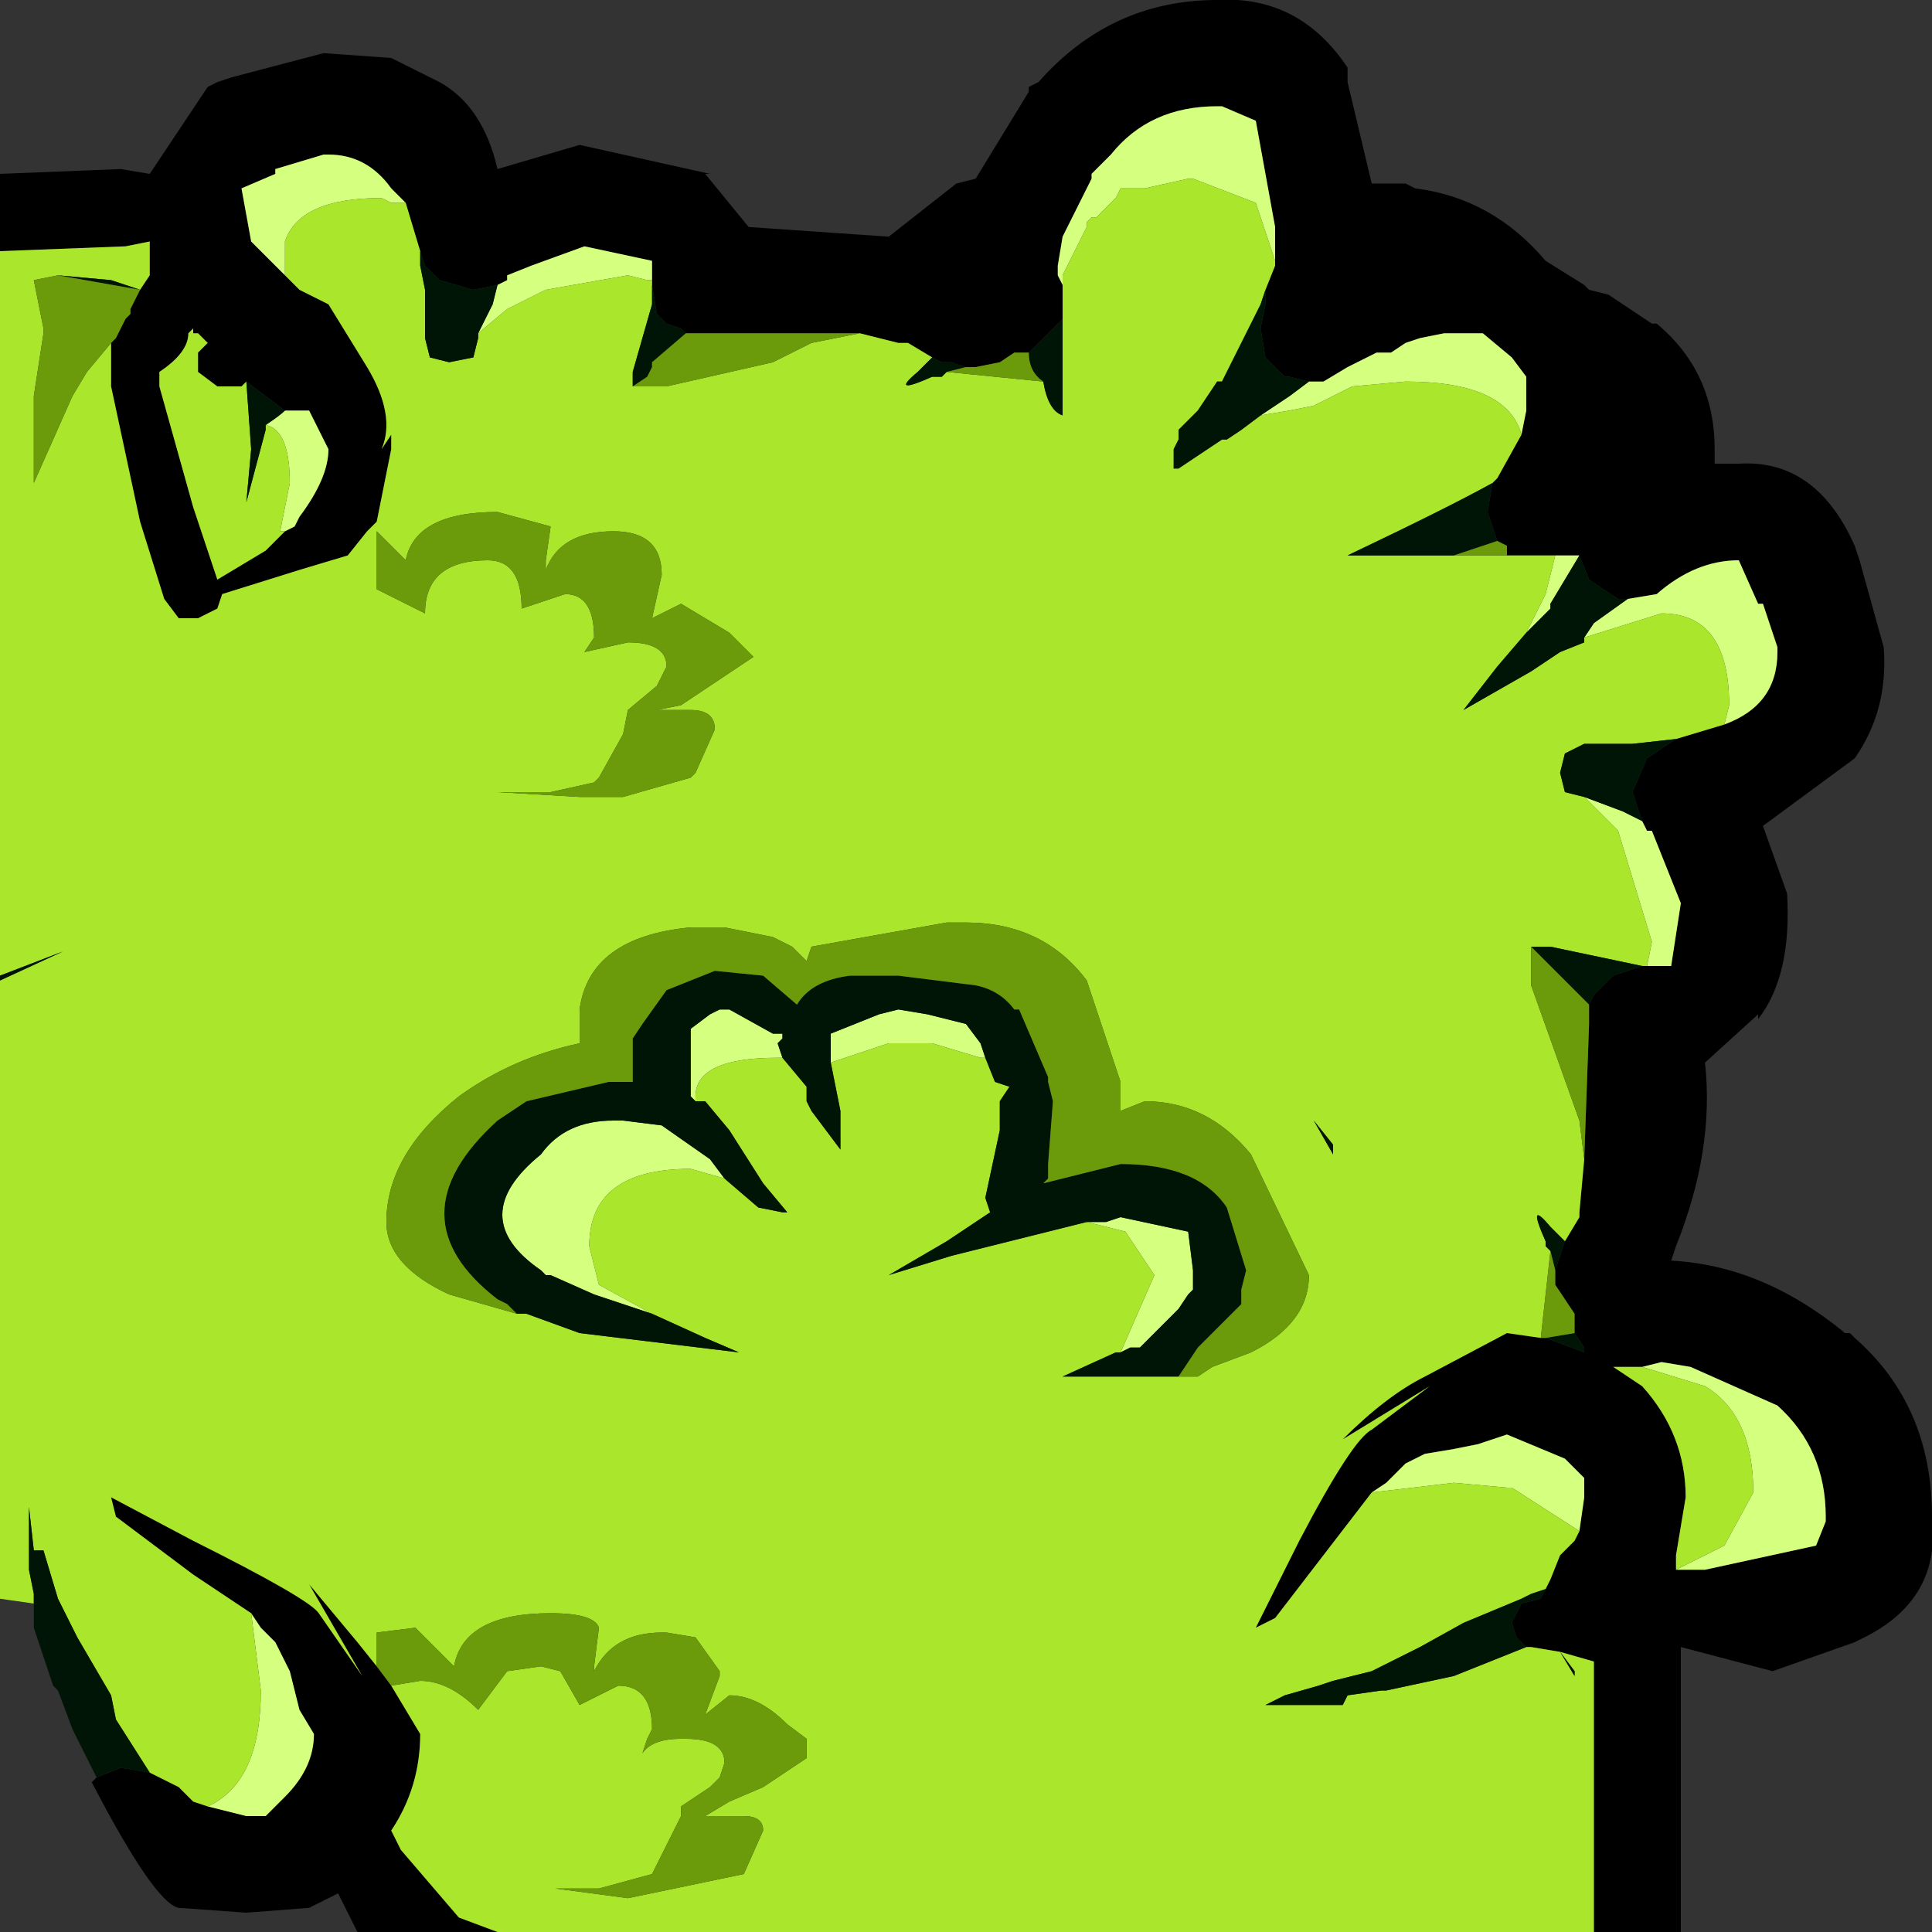 <?xml version="1.0" encoding="utf-8"?>
<svg version="1.1" id="Layer_1"
xmlns="http://www.w3.org/2000/svg"
xmlns:xlink="http://www.w3.org/1999/xlink"
xmlns:author="http://www.sothink.com"
width="20px" height="20px"
xml:space="preserve">
<rect width="100%" height="100%" fill="#333333" stroke="none"/>
<g id="8" transform="matrix(1, 0, 0, 1, 10, 10)">
<path style="fill:#000000;fill-opacity:1" d="M6.5,7.2L6.15 7.1L5.85 7.05L5.8 7.05L5.7 6.95L5.65 6.8L5.75 6.6L5.95 6.55L6 6.45L6.05 6.35L6.15 6.1L6.3 5.95L6.35 5.85L6.4 5.5L6.4 5.3L6.2 5.1L5.6 4.85L5.3 4.95L5.05 5L4.75 5.05L4.55 5.15L4.35 5.35L4.2 5.45L3.2 6.75L3 6.85L3.45 5.95Q4 4.9 4.2 4.8L4.8 4.35L3.9 4.9Q4.35 4.45 4.75 4.25L5.6 3.8L5.95 3.85L6 3.85L6.4 4L6.4 3.95L6.3 3.8L6.3 3.6L6.1 3.3L6.1 3.15L6.15 3L6.2 2.85L6.35 2.6L6.35 2.55L6.4 2L6.45 0.6L6.45 0.4L6.5 0.3L6.7 0.1L7 0L7.05 0L7.15 0L7.3 0L7.4 -0.65L7.1 -1.4L7.05 -1.4L7 -1.5L6.9 -1.8L7.05 -2.15L7.35 -2.35L7.85 -2.5Q8.4 -2.7 8.4 -3.25L8.4 -3.3L8.25 -3.75L8.2 -3.75L8 -4.2Q7.55 -4.2 7.15 -3.85L6.85 -3.8L6.75 -3.8L6.45 -4L6.35 -4.25L6.1 -4.25L5.6 -4.25L5.6 -4.35L5.5 -4.4L5.4 -4.7L5.45 -5L5.5 -5.05L5.75 -5.5L5.8 -5.75L5.8 -5.8L5.8 -6.05L5.8 -6.1L5.65 -6.3L5.35 -6.55L5.3 -6.55L4.95 -6.55L4.7 -6.5L4.55 -6.45L4.4 -6.35L4.25 -6.35L3.95 -6.2L3.7 -6.05L3.6 -6.05L3.55 -6.05L3.35 -6.1L3.3 -6.1L3.1 -6.3L3.05 -6.6L3.1 -6.85L3.1 -7L3.2 -7.25L3.2 -7.3L3.2 -7.65L3 -8.75L2.65 -8.9L2.6 -8.9Q1.9 -8.9 1.5 -8.4L1.35 -8.25L1.3 -8.2L1.3 -8.15L1.1 -7.75L1 -7.55L0.95 -7.25L0.95 -7.15L1 -7.05L1 -6.85L1 -6.75L1 -6.7L0.8 -6.5L0.65 -6.35L0.5 -6.35L0.35 -6.25L0.1 -6.2L0 -6.2L-0.15 -6.25L-0.25 -6.25L-0.35 -6.3L-0.6 -6.45L-0.7 -6.45L-1.1 -6.55L-2.6 -6.55L-2.8 -6.55L-2.9 -6.55L-2.95 -6.6L-3.1 -6.65L-3.15 -6.7L-3.2 -6.75L-3.25 -7.05L-3.25 -7.1L-3.25 -7.3L-3.95 -7.45L-4.5 -7.25L-4.75 -7.15L-4.75 -7.1L-4.85 -7.05L-5.1 -7L-5.45 -7.1L-5.6 -7.25L-5.65 -7.4L-5.8 -7.9L-5.95 -8.05Q-6.2 -8.4 -6.6 -8.4L-6.65 -8.4L-7.15 -8.25L-7.15 -8.2L-7.5 -8.05L-7.4 -7.5L-7.15 -7.25L-7.05 -7.15L-6.95 -7.05L-6.9 -7L-6.6 -6.85L-6.2 -6.2Q-5.9 -5.7 -6.05 -5.35L-5.95 -5.5L-5.95 -5.35L-6.1 -4.6L-6.2 -4.5L-6.4 -4.25L-6.9 -4.1L-7.7 -3.85L-7.75 -3.7L-7.95 -3.6L-8.15 -3.6L-8.3 -3.8L-8.55 -4.6L-8.85 -6L-8.85 -6.35L-8.85 -6.45L-8.8 -6.5L-8.75 -6.6L-8.7 -6.7L-8.65 -6.75L-8.65 -6.8L-8.55 -7L-8.45 -7.15L-8.45 -7.5L-8.7 -7.45L-10 -7.4L-10 -8.2L-8.75 -8.25L-8.45 -8.2L-7.85 -9.1L-7.75 -9.15L-7.6 -9.2L-6.65 -9.45L-5.95 -9.4L-5.45 -9.15Q-5 -8.9 -4.85 -8.25L-4 -8.5L-2.65 -8.2L-2.7 -8.2L-2.25 -7.65L-0.8 -7.55L-0.1 -8.1L0.1 -8.15L0.65 -9.05L0.65 -9.1L0.75 -9.15Q1.5 -10 2.6 -10Q3.45 -10.05 3.95 -9.3L3.95 -9.15L4.2 -8.1L4.55 -8.1L4.65 -8.05Q5.45 -7.95 6 -7.3L6.4 -7.05L6.45 -7L6.65 -6.95L6.8 -6.85L7.1 -6.65L7.15 -6.65Q7.75 -6.15 7.75 -5.35L7.75 -5.2L8 -5.2Q8.8 -5.25 9.2 -4.35L9.25 -4.2L9.5 -3.3Q9.55 -2.65 9.2 -2.15L8.25 -1.45L8.5 -0.75Q8.55 0.1 8.2 0.55L8.2 0.5L7.65 1Q7.75 1.9 7.35 2.9L7.3 3.05Q8.25 3.1 9.1 3.8L9.15 3.8L9.2 3.85Q10 4.55 10 5.7Q10.1 6.55 9.3 6.95L9.2 7L8.35 7.3L7.4 7.05L7.4 10L6.5 10L6.5 7.2M-8.75,8.3L-8.45 8.35L-8.35 8.4L-8.15 8.5L-8 8.65L-7.85 8.7L-7.45 8.8L-7.25 8.8L-7.05 8.6Q-6.75 8.3 -6.75 7.95L-6.9 7.7L-6.95 7.5L-7 7.3L-7.15 7L-7.3 6.85L-7.4 6.7L-8 6.3L-8.8 5.7L-8.85 5.5L-8 5.95Q-6.8 6.55 -6.7 6.7L-6.25 7.35L-6.8 6.4L-6.3 7L-6.1 7.25L-5.95 7.45L-5.65 7.95Q-5.65 8.5 -5.95 8.95L-5.85 9.15L-5.25 9.85L-4.85 10L-6.3 10L-6.5 9.6L-6.8 9.75L-7.45 9.8L-8.15 9.75Q-8.4 9.7 -9.05 8.45L-9 8.4L-8.75 8.3M6.8,4.15L6.7 4.15L7 4.35Q7.45 4.85 7.45 5.5L7.35 6.1L7.35 6.25L7.65 6.25L8.8 6L8.9 5.75L8.9 5.7Q8.9 5 8.4 4.55L7.5 4.15L7.2 4.1L7 4.15L6.8 4.15M-7.45,-6.05L-7.5 -6L-7.75 -6L-7.95 -6.15L-7.95 -6.35L-7.85 -6.45L-7.95 -6.55L-8 -6.55L-8 -6.6L-8.05 -6.55Q-8.05 -6.35 -8.35 -6.15L-8.35 -6L-8 -4.75L-7.75 -4L-7.25 -4.3L-7.05 -4.5L-6.95 -4.55L-6.9 -4.65Q-6.6 -5.05 -6.6 -5.35L-6.8 -5.75L-7.05 -5.75L-7.45 -6.05" />
<path style="fill:#D5FF7E;fill-opacity:1" d="M-5.95,-7.9L-6.05 -7.95Q-6.9 -7.95 -7.05 -7.5L-7.05 -7.25L-7.05 -7.15L-7.15 -7.25L-7.4 -7.5L-7.5 -8.05L-7.15 -8.2L-7.15 -8.25L-6.65 -8.4L-6.6 -8.4Q-6.2 -8.4 -5.95 -8.05L-5.8 -7.9L-5.95 -7.9M-4.85,-7.05L-4.75 -7.1L-4.75 -7.15L-4.5 -7.25L-3.95 -7.45L-3.25 -7.3L-3.25 -7.1L-3.3 -7.1L-3.5 -7.15L-4.35 -7L-4.75 -6.8L-5.05 -6.55L-4.9 -6.85L-4.85 -7.05M3,-7.9L2.35 -8.15L2.3 -8.15L1.85 -8.05L1.6 -8.05L1.55 -7.95L1.35 -7.75L1.3 -7.75L1.25 -7.7L1.25 -7.65L1 -7.15L1 -7.05L0.95 -7.15L0.95 -7.25L1 -7.55L1.1 -7.75L1.3 -8.15L1.3 -8.2L1.35 -8.25L1.5 -8.4Q1.9 -8.9 2.6 -8.9L2.65 -8.9L3 -8.75L3.2 -7.65L3.2 -7.3L3 -7.9M3.35,-5.9L3.55 -6.05L3.6 -6.05L3.7 -6.05L3.95 -6.2L4.25 -6.35L4.4 -6.35L4.55 -6.45L4.7 -6.5L4.95 -6.55L5.3 -6.55L5.35 -6.55L5.65 -6.3L5.8 -6.1L5.8 -6.05L5.8 -5.8L5.8 -5.75L5.75 -5.5Q5.6 -6.05 4.55 -6.05L4 -6L3.6 -5.8L3.35 -5.75L3.05 -5.7L3.35 -5.9M6,-3.85L6.1 -4.25L6.35 -4.25L6.2 -4L6.05 -3.75L6.05 -3.7L5.8 -3.45L6 -3.85M6.4,-3.4L6.5 -3.55L6.85 -3.8L7.15 -3.85Q7.55 -4.2 8 -4.2L8.2 -3.75L8.25 -3.75L8.4 -3.3L8.4 -3.25Q8.4 -2.7 7.85 -2.5L7.9 -2.7Q7.9 -3.65 7.2 -3.65L6.4 -3.4M6.4,-1.75L6.8 -1.6L7 -1.5L7.05 -1.4L7.1 -1.4L7.4 -0.65L7.3 0L7.15 0L7.05 0L7.1 -0.25L6.75 -1.4L6.4 -1.75M4.2,5.45L4.35 5.35L4.55 5.15L4.75 5.05L5.05 5L5.3 4.95L5.6 4.85L6.2 5.1L6.4 5.3L6.4 5.5L6.35 5.85L5.65 5.4L5.6 5.4L5.05 5.35L4.2 5.45M7.85,6L8.15 5.45Q8.15 4.65 7.65 4.35L7 4.15L7.2 4.1L7.5 4.15L8.4 4.55Q8.9 5 8.9 5.7L8.9 5.75L8.8 6L7.65 6.25L7.35 6.25L7.85 6M-3.25,3.6L-3.85 3.4L-4.3 3.2L-4.35 3.2L-4.4 3.15Q-5.2 2.6 -4.4 1.95Q-4.15 1.6 -3.65 1.6L-3.55 1.6L-3.15 1.65L-2.65 2L-2.5 2.2L-2.85 2.1Q-3.9 2.1 -3.9 2.9L-3.8 3.3L-3.25 3.6M-2.8,1.4L-2.85 1.35L-2.85 1.2L-2.85 0.65L-2.65 0.5L-2.55 0.45L-2.45 0.45L-2 0.7L-1.9 0.7L-1.9 0.75L-1.95 0.8L-1.9 0.95L-1.95 0.95Q-2.8 0.95 -2.8 1.35L-2.8 1.4M-1.4,1L-1.4 0.7L-0.9 0.5L-0.7 0.45L-0.4 0.5L0 0.6L0.15 0.8L0.2 0.95L0.15 0.95L-0.35 0.8L-0.4 0.8L-0.8 0.8L-1.25 0.95L-1.4 1M1.25,2.65L1.45 2.65L1.6 2.6L2.3 2.75L2.35 3.15L2.35 3.3L2.35 3.35L2.3 3.4L2.2 3.55L1.8 3.95L1.7 3.95L1.6 4L1.95 3.2L1.65 2.75L1.25 2.65M-7.4,6.7L-7.3 6.85L-7.15 7L-7 7.3L-6.95 7.5L-6.9 7.7L-6.75 7.95Q-6.75 8.3 -7.05 8.6L-7.25 8.8L-7.45 8.8L-7.85 8.7Q-7.3 8.45 -7.3 7.5L-7.4 6.7M-7.1,-4.5L-7 -5Q-7 -5.55 -7.25 -5.6Q-7.1 -5.7 -7.05 -5.75L-6.8 -5.75L-6.6 -5.35Q-6.6 -5.05 -6.9 -4.65L-6.95 -4.55L-7.05 -4.5L-7.1 -4.5" />
<path style="fill:#AAE72C;fill-opacity:1" d="M-9.35,-0.15L-10 0.1L-10 -7.4L-8.7 -7.45L-8.45 -7.5L-8.45 -7.15L-8.55 -7L-8.85 -7.1L-9.4 -7.15L-9.65 -7.1L-9.55 -6.6L-9.55 -6.55L-9.65 -5.9L-9.65 -5.7L-9.65 -5L-9.25 -5.9L-9.1 -6.15L-8.85 -6.45L-8.85 -6.35L-8.85 -6L-8.55 -4.6L-8.3 -3.8L-8.15 -3.6L-7.95 -3.6L-7.75 -3.7L-7.7 -3.85L-6.9 -4.1L-6.4 -4.25L-6.2 -4.5L-6.1 -4.6L-5.95 -5.35L-5.95 -5.5L-6.05 -5.35Q-5.9 -5.7 -6.2 -6.2L-6.6 -6.85L-6.9 -7L-6.95 -7.05L-7.05 -7.15L-7.05 -7.25L-7.05 -7.5Q-6.9 -7.95 -6.05 -7.95L-5.95 -7.9L-5.8 -7.9L-5.65 -7.4L-5.65 -7.25L-5.6 -7L-5.6 -6.55L-5.6 -6.5L-5.55 -6.3L-5.35 -6.25L-5.1 -6.3L-5.05 -6.5L-5.05 -6.55L-4.75 -6.8L-4.35 -7L-3.5 -7.15L-3.3 -7.1L-3.25 -7.1L-3.25 -7.05L-3.25 -6.85L-3.45 -6.15L-3.45 -6L-3.3 -6L-3.25 -6L-3.1 -6L-2 -6.25L-1.6 -6.45L-1.1 -6.55L-0.7 -6.45L-0.6 -6.45L-0.35 -6.3L-0.5 -6.15Q-0.8 -5.9 -0.35 -6.1L-0.25 -6.1L-0.2 -6.15L0.3 -6.1L0.8 -6.05Q0.85 -5.75 1 -5.7L1 -5.9L1 -6.2L1 -6.7L1 -6.75L1 -6.85L1 -7.05L1 -7.15L1.25 -7.65L1.25 -7.7L1.3 -7.75L1.35 -7.75L1.55 -7.95L1.6 -8.05L1.85 -8.05L2.3 -8.15L2.35 -8.15L3 -7.9L3.2 -7.3L3.2 -7.25L3.1 -7L3.05 -6.85L2.65 -6.05L2.6 -6.05L2.4 -5.75L2.35 -5.7L2.2 -5.55L2.2 -5.45L2.15 -5.35L2.15 -5.15L2.2 -5.15L2.65 -5.45L2.7 -5.45L2.85 -5.55L3.05 -5.7L3.35 -5.75L3.6 -5.8L4 -6L4.55 -6.05Q5.6 -6.05 5.75 -5.5L5.5 -5.05L5.45 -5Q5 -4.75 3.95 -4.25L5.05 -4.25L5.6 -4.25L6.1 -4.25L6 -3.85L5.8 -3.45L5.5 -3.1L5.15 -2.65L5.85 -3.05L6.15 -3.25L6.4 -3.35L6.4 -3.4L7.2 -3.65Q7.9 -3.65 7.9 -2.7L7.85 -2.5L7.35 -2.35L6.9 -2.3L6.4 -2.3L6.2 -2.2L6.15 -2L6.2 -1.8L6.4 -1.75L6.75 -1.4L7.1 -0.25L7.05 0L7 0L6.05 -0.2L5.85 -0.2L5.85 0.2L6.35 1.6L6.4 2L6.35 2.55L6.35 2.6L6.2 2.85L6.05 2.7Q5.8 2.4 6 2.85L6 2.9L6.05 2.95L5.95 3.85L5.6 3.8L4.75 4.25Q4.35 4.45 3.9 4.9L4.8 4.35L4.2 4.8Q4 4.9 3.45 5.95L3 6.85L3.2 6.75L4.2 5.45L5.05 5.35L5.6 5.4L5.65 5.4L6.35 5.85L6.3 5.95L6.15 6.1L6.05 6.35L6 6.45L5.85 6.5L5.75 6.55L5.15 6.8L4.7 7.05L4.2 7.3L4 7.35L3.8 7.4L3.65 7.45L3.3 7.55L3.1 7.65L2.95 7.65L3.9 7.65L3.95 7.55L4.3 7.5L4.35 7.5L5.05 7.35L5.8 7.05L5.85 7.05L6.15 7.1L6.5 7.2L6.5 10L-4.85 10L-5.25 9.85L-5.85 9.15L-5.95 8.95Q-5.65 8.5 -5.65 7.95L-5.95 7.45L-5.65 7.4Q-5.35 7.4 -5.05 7.7L-4.75 7.3L-4.4 7.25L-4.2 7.3L-4 7.65L-3.6 7.45Q-3.25 7.45 -3.25 7.9L-3.3 8L-3.35 8.15Q-3.25 8 -2.95 8L-2.9 8Q-2.5 8 -2.5 8.25L-2.55 8.4L-2.65 8.5L-2.95 8.7L-2.95 8.8L-3.25 9.4L-3.8 9.55L-4.25 9.55L-3.5 9.65L-2.3 9.4L-2.1 8.95Q-2.1 8.8 -2.3 8.8L-2.7 8.8L-2.45 8.65L-2.1 8.5L-1.65 8.2L-1.65 8L-1.85 7.85Q-2.15 7.55 -2.45 7.55L-2.7 7.75L-2.55 7.35L-2.55 7.3L-2.8 6.95L-3.1 6.9L-3.15 6.9Q-3.65 6.9 -3.85 7.3L-3.85 7.25L-3.8 6.85Q-3.85 6.7 -4.3 6.7Q-5.2 6.7 -5.3 7.25L-5.7 6.85L-6.1 6.9L-6.1 7.25L-6.3 7L-6.8 6.4L-6.25 7.35L-6.7 6.7Q-6.8 6.55 -8 5.95L-8.85 5.5L-8.8 5.7L-8 6.3L-7.4 6.7L-7.3 7.5Q-7.3 8.45 -7.85 8.7L-8 8.65L-8.15 8.5L-8.35 8.4L-8.45 8.35L-8.8 7.8L-8.85 7.55L-9.2 6.95L-9.35 6.65L-9.4 6.55L-9.55 6.05L-9.65 6.05L-9.7 5.6L-9.7 5.45L-9.7 6.25L-9.65 6.5L-9.65 6.6L-10 6.55L-10 0.15L-9.35 -0.15M7,4.15L7.65 4.35Q8.15 4.65 8.15 5.45L7.85 6L7.35 6.25L7.35 6.1L7.45 5.5Q7.45 4.85 7 4.35L6.7 4.15L6.8 4.15L7 4.15M6.3,7.3L6.15 7.1L6.3 7.35L6.3 7.3M3.6,1.6L3.8 1.95L3.8 1.85L3.6 1.6M-3.8,3.3L-3.9 2.9Q-3.9 2.1 -2.85 2.1L-2.5 2.2L-2.15 2.5L-1.9 2.55L-1.85 2.55L-2.1 2.25L-2.45 1.7L-2.7 1.4L-2.8 1.4L-2.8 1.35Q-2.8 0.95 -1.95 0.95L-1.9 0.95L-1.65 1.25L-1.65 1.4L-1.6 1.5L-1.3 1.9L-1.3 1.55L-1.3 1.5L-1.4 1L-1.25 0.95L-0.8 0.8L-0.4 0.8L-0.35 0.8L0.15 0.95L0.2 0.95L0.3 1.2L0.45 1.25L0.35 1.4L0.35 1.45L0.35 1.7L0.2 2.4L0.25 2.55L-0.2 2.85L-0.8 3.2L-0.15 3L1.25 2.65L1.65 2.75L1.95 3.2L1.6 4L1.55 4L1 4.25L2.2 4.25L2.4 4.25L2.55 4.15L2.95 4Q3.55 3.7 3.55 3.2L2.95 1.95Q2.5 1.4 1.85 1.4L1.6 1.5L1.6 1.2L1.25 0.15Q0.8 -0.45 0 -0.45L-0.2 -0.45L-1.6 -0.2L-1.65 -0.05L-1.8 -0.2L-2 -0.3L-2.5 -0.4L-2.85 -0.4Q-3.9 -0.3 -4 0.45L-4 0.8Q-4.7 0.95 -5.25 1.35Q-6 1.95 -6 2.65Q-6 3.1 -5.35 3.4L-4.65 3.6L-4.55 3.6L-4 3.8L-2.35 4L-2.7 3.85L-3.25 3.6L-3.8 3.3M-2.8,-2L-2.6 -2.45Q-2.6 -2.65 -2.85 -2.65L-3.2 -2.65L-2.95 -2.7L-2.2 -3.2L-2.45 -3.45L-2.95 -3.75L-3.25 -3.6L-3.15 -4.05Q-3.15 -4.5 -3.65 -4.5Q-4.2 -4.5 -4.35 -4.1L-4.35 -4.2L-4.3 -4.55L-4.85 -4.7Q-5.7 -4.7 -5.8 -4.2L-6.1 -4.5L-6.1 -3.9L-5.6 -3.65Q-5.6 -4.2 -4.95 -4.2Q-4.6 -4.2 -4.6 -3.7L-4.15 -3.85Q-3.85 -3.85 -3.85 -3.4L-3.95 -3.25L-3.5 -3.35Q-3.1 -3.35 -3.1 -3.1L-3.2 -2.9L-3.5 -2.65L-3.55 -2.4L-3.8 -1.95L-3.85 -1.9L-4.3 -1.8L-4.85 -1.8L-4 -1.75L-3.95 -1.75L-3.55 -1.75L-2.85 -1.95L-2.8 -2M-7.25,-5.6Q-7 -5.55 -7 -5L-7.1 -4.5L-7.05 -4.5L-7.25 -4.3L-7.75 -4L-8 -4.75L-8.35 -6L-8.35 -6.15Q-8.05 -6.35 -8.05 -6.55L-8 -6.6L-8 -6.55L-7.95 -6.55L-7.85 -6.45L-7.95 -6.35L-7.95 -6.15L-7.75 -6L-7.5 -6L-7.45 -6.05L-7.4 -5.35L-7.45 -4.8L-7.25 -5.55L-7.25 -5.6" />
<path style="fill:#001505;fill-opacity:1" d="M-4.9,-6.85L-5.05 -6.55L-5.05 -6.5L-5.1 -6.3L-5.35 -6.25L-5.55 -6.3L-5.6 -6.5L-5.6 -6.55L-5.6 -7L-5.65 -7.25L-5.65 -7.4L-5.6 -7.25L-5.45 -7.1L-5.1 -7L-4.85 -7.05L-4.9 -6.85M-3.25,-6.25L-3.25 -6.2L-3.3 -6.1L-3.45 -6L-3.45 -6.15L-3.25 -6.85L-3.25 -7.05L-3.2 -6.75L-3.15 -6.7L-3.1 -6.65L-2.95 -6.6L-2.9 -6.55L-3.25 -6.25M-0.25,-6.1L-0.35 -6.1Q-0.8 -5.9 -0.5 -6.15L-0.35 -6.3L-0.25 -6.25L-0.15 -6.25L0 -6.2L-0.2 -6.15L-0.25 -6.1M0.8,-6.05Q0.65 -6.15 0.65 -6.35L0.8 -6.5L1 -6.7L1 -6.2L1 -5.9L1 -5.7Q0.85 -5.75 0.8 -6.05M3.05,-5.7L2.85 -5.55L2.7 -5.45L2.65 -5.45L2.2 -5.15L2.15 -5.15L2.15 -5.35L2.2 -5.45L2.2 -5.55L2.35 -5.7L2.4 -5.75L2.6 -6.05L2.65 -6.05L3.05 -6.85L3.1 -7L3.1 -6.85L3.05 -6.6L3.1 -6.3L3.3 -6.1L3.35 -6.1L3.55 -6.05L3.35 -5.9L3.05 -5.7M5.05,-4.25L3.95 -4.25Q5 -4.75 5.45 -5L5.4 -4.7L5.5 -4.4L5.05 -4.25M6.5,-3.55L6.4 -3.4L6.4 -3.35L6.15 -3.25L5.85 -3.05L5.15 -2.65L5.5 -3.1L5.8 -3.45L6.05 -3.7L6.05 -3.75L6.2 -4L6.35 -4.25L6.45 -4L6.75 -3.8L6.85 -3.8L6.5 -3.55M6.8,-1.6L6.4 -1.75L6.2 -1.8L6.15 -2L6.2 -2.2L6.4 -2.3L6.9 -2.3L7.35 -2.35L7.05 -2.15L6.9 -1.8L7 -1.5L6.8 -1.6M5.85,-0.2L6.05 -0.2L7 0L6.7 0.1L6.5 0.3L6.45 0.4L5.85 -0.2M6,2.9L6 2.85Q5.8 2.4 6.05 2.7L6.2 2.85L6.15 3L6.1 3.15L6.05 2.95L6 2.9M6.3,3.8L6.4 3.95L6.4 4L6 3.85L6.3 3.8M5.05,7.35L4.35 7.5L4.3 7.5L3.95 7.55L3.9 7.65L2.95 7.65L3.1 7.65L3.3 7.55L3.65 7.45L3.8 7.4L4 7.35L4.2 7.3L4.7 7.05L5.15 6.8L5.75 6.55L5.85 6.5L6 6.45L5.95 6.55L5.75 6.6L5.65 6.8L5.7 6.95L5.8 7.05L5.05 7.35M-8.45,8.35L-8.75 8.3L-9 8.4L-9.25 7.9L-9.4 7.5L-9.45 7.45L-9.65 6.85L-9.65 6.6L-9.65 6.5L-9.7 6.25L-9.7 5.45L-9.7 5.6L-9.65 6.05L-9.55 6.05L-9.4 6.55L-9.35 6.65L-9.2 6.95L-8.85 7.55L-8.8 7.8L-8.45 8.35M-10,0.15L-10 0.1L-9.35 -0.15L-10 0.15M6.3,7.35L6.15 7.1L6.3 7.3L6.3 7.35M3.8,1.85L3.8 1.95L3.6 1.6L3.8 1.85M1,4.25L1.55 4L1.6 4L1.7 3.95L1.8 3.95L2.2 3.55L2.3 3.4L2.35 3.35L2.35 3.3L2.35 3.15L2.3 2.75L1.6 2.6L1.45 2.65L1.25 2.65L-0.15 3L-0.8 3.2L-0.2 2.85L0.25 2.55L0.2 2.4L0.35 1.7L0.35 1.45L0.35 1.4L0.45 1.25L0.3 1.2L0.2 0.95L0.15 0.8L0 0.6L-0.4 0.5L-0.7 0.45L-0.9 0.5L-1.4 0.7L-1.4 1L-1.3 1.5L-1.3 1.55L-1.3 1.9L-1.6 1.5L-1.65 1.4L-1.65 1.25L-1.9 0.95L-1.95 0.8L-1.9 0.75L-1.9 0.7L-2 0.7L-2.45 0.45L-2.55 0.45L-2.65 0.5L-2.85 0.65L-2.85 1.2L-2.85 1.35L-2.8 1.4L-2.7 1.4L-2.45 1.7L-2.1 2.25L-1.85 2.55L-1.9 2.55L-2.15 2.5L-2.5 2.2L-2.65 2L-3.15 1.65L-3.55 1.6L-3.65 1.6Q-4.15 1.6 -4.4 1.95Q-5.2 2.6 -4.4 3.15L-4.35 3.2L-4.3 3.2L-3.85 3.4L-3.25 3.6L-2.7 3.85L-2.35 4L-4 3.8L-4.55 3.6L-4.65 3.6L-4.75 3.5L-4.85 3.45Q-5.95 2.6 -4.85 1.6L-4.55 1.4L-3.7 1.2L-3.55 1.2L-3.45 1.2L-3.45 0.75L-3.35 0.6L-3.1 0.25L-2.6 0.05L-2.1 0.1L-1.75 0.4Q-1.6 0.15 -1.2 0.1L-0.7 0.1L0.1 0.2Q0.35 0.25 0.5 0.45L0.55 0.45L0.85 1.15L0.85 1.2L0.9 1.4L0.85 2.05L0.85 2.2L0.8 2.25L1 2.2L1.6 2.05Q2.4 2.05 2.7 2.5L2.9 3.15L2.85 3.35L2.85 3.4L2.85 3.5L2.4 3.95L2.2 4.25L1 4.25M-7.25,-5.55L-7.45 -4.8L-7.4 -5.35L-7.45 -6.05L-7.05 -5.75Q-7.1 -5.7 -7.25 -5.6L-7.25 -5.55M-9.4,-7.15L-8.85 -7.1L-8.55 -7L-9.4 -7.15" />
<path style="fill:#6B9A0B;fill-opacity:1" d="M-9.1,-6.15L-9.25 -5.9L-9.65 -5L-9.65 -5.7L-9.65 -5.9L-9.55 -6.55L-9.55 -6.6L-9.65 -7.1L-9.4 -7.15L-8.55 -7L-8.65 -6.8L-8.65 -6.75L-8.7 -6.7L-8.75 -6.6L-8.8 -6.5L-8.85 -6.45L-9.1 -6.15M-2.9,-6.55L-2.8 -6.55L-2.6 -6.55L-1.1 -6.55L-1.6 -6.45L-2 -6.25L-3.1 -6L-3.25 -6L-3.3 -6L-3.45 -6L-3.3 -6.1L-3.25 -6.2L-3.25 -6.25L-2.9 -6.55M0,-6.2L0.1 -6.2L0.35 -6.25L0.5 -6.35L0.65 -6.35Q0.65 -6.15 0.8 -6.05L0.3 -6.1L-0.2 -6.15L0 -6.2M5.5,-4.4L5.6 -4.35L5.6 -4.25L5.05 -4.25L5.5 -4.4M6.45,0.4L6.45 0.6L6.4 2L6.35 1.6L5.85 0.2L5.85 -0.2L6.45 0.4M6,3.85L5.95 3.85L6.05 2.95L6.1 3.15L6.1 3.3L6.3 3.6L6.3 3.8L6 3.85M-5.35,3.4Q-6 3.1 -6 2.65Q-6 1.95 -5.25 1.35Q-4.7 0.95 -4 0.8L-4 0.45Q-3.9 -0.3 -2.85 -0.4L-2.5 -0.4L-2 -0.3L-1.8 -0.2L-1.65 -0.05L-1.6 -0.2L-0.2 -0.45L0 -0.45Q0.8 -0.45 1.25 0.15L1.6 1.2L1.6 1.5L1.85 1.4Q2.5 1.4 2.95 1.95L3.55 3.2Q3.55 3.7 2.95 4L2.55 4.15L2.4 4.25L2.2 4.25L2.4 3.95L2.85 3.5L2.85 3.4L2.85 3.35L2.9 3.15L2.7 2.5Q2.4 2.05 1.6 2.05L1 2.2L0.8 2.25L0.85 2.2L0.85 2.05L0.9 1.4L0.85 1.2L0.85 1.15L0.55 0.45L0.5 0.45Q0.35 0.25 0.1 0.2L-0.7 0.1L-1.2 0.1Q-1.6 0.15 -1.75 0.4L-2.1 0.1L-2.6 0.05L-3.1 0.25L-3.35 0.6L-3.45 0.75L-3.45 1.2L-3.55 1.2L-3.7 1.2L-4.55 1.4L-4.85 1.6Q-5.95 2.6 -4.85 3.45L-4.75 3.5L-4.65 3.6L-5.35 3.4M-6.1,7.25L-6.1 6.9L-5.7 6.85L-5.3 7.25Q-5.2 6.7 -4.3 6.7Q-3.85 6.7 -3.8 6.85L-3.85 7.25L-3.85 7.3Q-3.65 6.9 -3.15 6.9L-3.1 6.9L-2.8 6.95L-2.55 7.3L-2.55 7.35L-2.7 7.75L-2.45 7.55Q-2.15 7.55 -1.85 7.85L-1.65 8L-1.65 8.2L-2.1 8.5L-2.45 8.65L-2.7 8.8L-2.3 8.8Q-2.1 8.8 -2.1 8.95L-2.3 9.4L-3.5 9.65L-4.25 9.55L-3.8 9.55L-3.25 9.4L-2.95 8.8L-2.95 8.7L-2.65 8.5L-2.55 8.4L-2.5 8.25Q-2.5 8 -2.9 8L-2.95 8Q-3.25 8 -3.35 8.15L-3.3 8L-3.25 7.9Q-3.25 7.45 -3.6 7.45L-4 7.65L-4.2 7.3L-4.4 7.25L-4.75 7.3L-5.05 7.7Q-5.35 7.4 -5.65 7.4L-5.95 7.45L-6.1 7.25M-2.85,-1.95L-3.55 -1.75L-3.95 -1.75L-4 -1.75L-4.85 -1.8L-4.3 -1.8L-3.85 -1.9L-3.8 -1.95L-3.55 -2.4L-3.5 -2.65L-3.2 -2.9L-3.1 -3.1Q-3.1 -3.35 -3.5 -3.35L-3.95 -3.25L-3.85 -3.4Q-3.85 -3.85 -4.15 -3.85L-4.6 -3.7Q-4.6 -4.2 -4.95 -4.2Q-5.6 -4.2 -5.6 -3.65L-6.1 -3.9L-6.1 -4.5L-5.8 -4.2Q-5.7 -4.7 -4.85 -4.7L-4.3 -4.55L-4.35 -4.2L-4.35 -4.1Q-4.2 -4.5 -3.65 -4.5Q-3.15 -4.5 -3.15 -4.05L-3.25 -3.6L-2.95 -3.75L-2.45 -3.45L-2.2 -3.2L-2.95 -2.7L-3.2 -2.65L-2.85 -2.65Q-2.6 -2.65 -2.6 -2.45L-2.8 -2L-2.85 -1.95" />
</g>
</svg>
